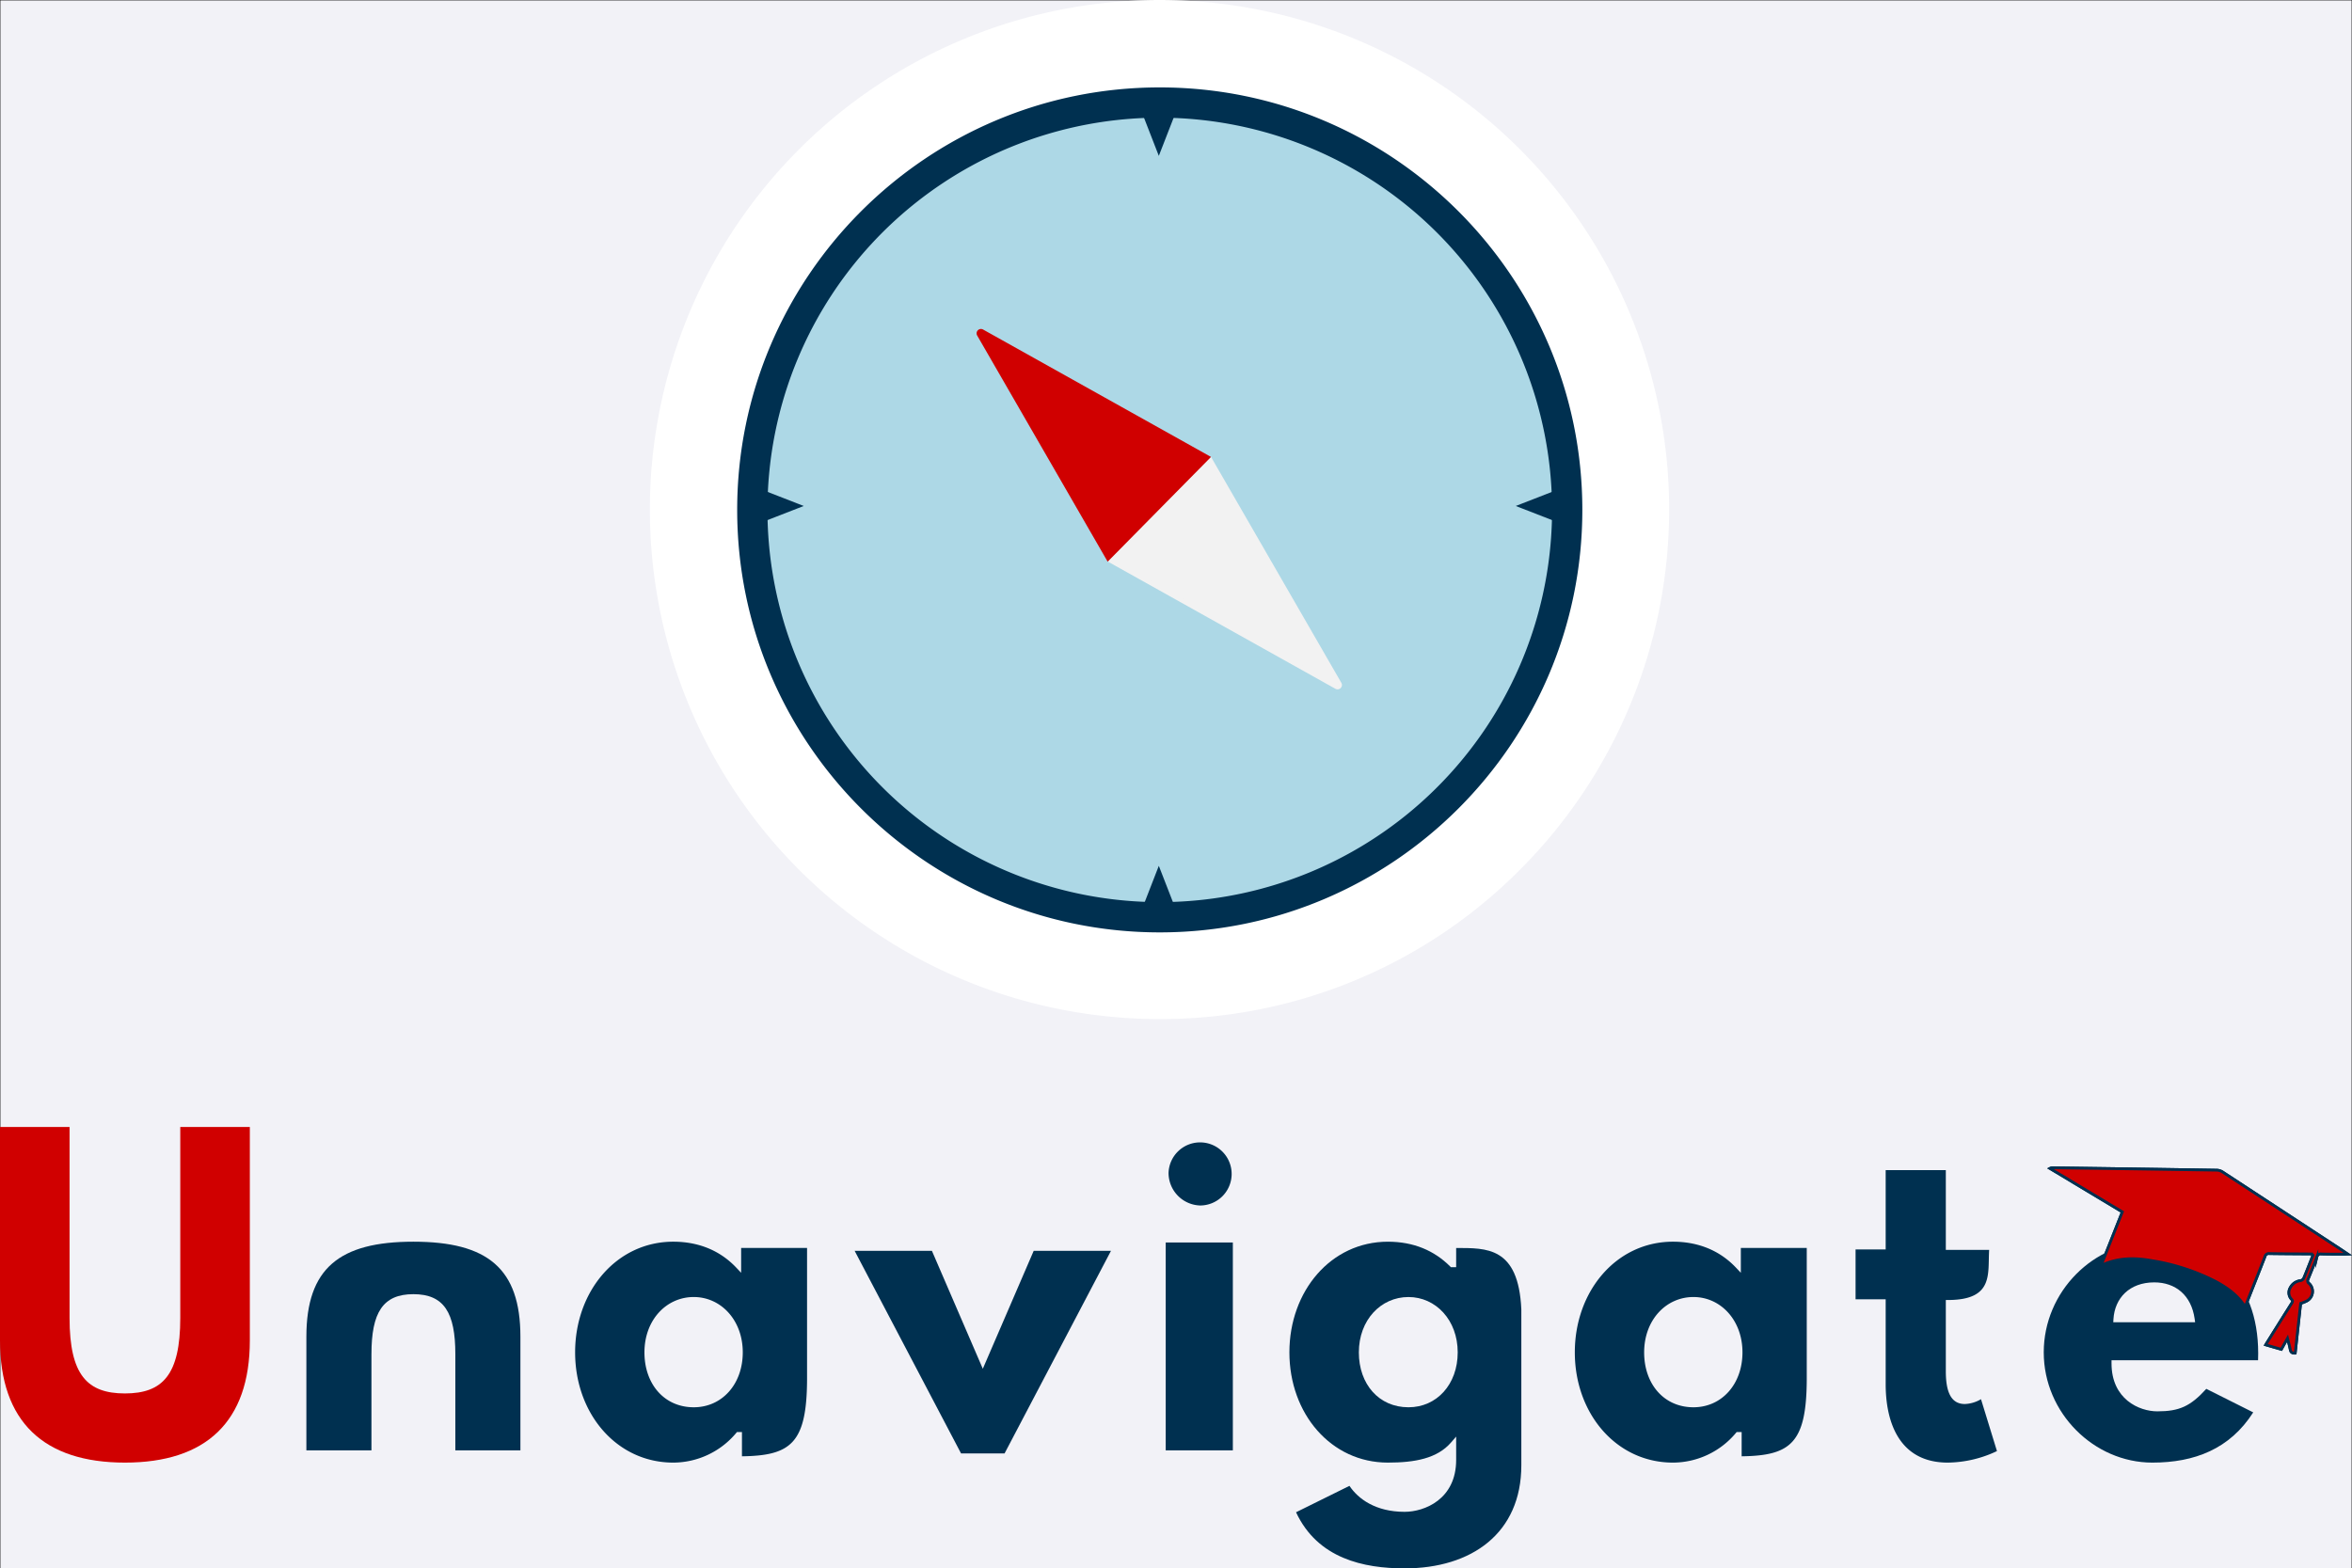 <svg id="Layer_1" data-name="Layer 1" xmlns="http://www.w3.org/2000/svg" width="753.58" height="502.606" viewBox="0 0 753.58 502.606"><rect x="0" y="0" width="753.58" height="502.606" fill="#808080" stroke="none"/><defs><style>.cls-1{fill:#f2f2f7;stroke:#000;stroke-width:0.229px;}.cls-1,.cls-4{stroke-miterlimit:10;}.cls-2,.cls-4{fill:#d00000;}.cls-3{fill:#003050;}.cls-4{stroke:#003050;stroke-width:0.878px;}.cls-5{fill:#fff;}.cls-6{fill:#add8e6;}.cls-7{fill:#f2f2f2;}</style></defs><rect class="cls-1" width="753.58" height="502.606"/><path class="cls-2" d="M80.048,361.153v68.381c0,26.088-14.051,39.176-40.025,39.176S0,455.622,0,429.534V361.153H22.287v61.209c0,18.256,5.663,24.184,17.736,24.184S57.76,440.618,57.76,422.362V361.153Z"/><path class="cls-3" d="M119.011,464.798H98.164V428.36c0-21.871,10.551-30.441,34.287-30.441s34.288,8.57,34.288,30.441v36.438H145.892v-30.832c0-13.346-3.649-19.23-13.44-19.23s-13.44,5.885-13.44,19.23Z"/><path class="cls-3" d="M184.269,433.382c0-19.645,13.31-35.463,31.444-35.463,8.34,0,15.148,2.99,20.168,8.295l1.579,1.666v-7.951h21.12v42.295c-.113,20.268-5.191,24.264-20.859,24.469v-7.77h-1.603l-.276.33a26.349,26.349,0,0,1-20.129,9.457C197.575,468.71,184.269,453.02,184.269,433.382Zm22.212.002c0,10.193,6.382,17.596,15.8,17.596,9.049,0,15.701-7.391,15.701-17.596,0-10.361-7.025-17.734-15.701-17.734C213.486,415.649,206.481,423.018,206.481,433.384Z"/><path class="cls-3" d="M298.589,400.852l16.303,37.787,16.303-37.787h24.76L321.86,465.776H307.923l-34.095-64.924Z"/><path class="cls-3" d="M373.492,464.798V398.178h21.512v66.619Zm.913-88.977a10.111,10.111,0,1,1,10.104,10.494A10.445,10.445,0,0,1,374.405,375.821Z"/><path class="cls-3" d="M415.25,484.622l17.115-8.461c2.756,4.133,8.336,8.324,17.664,8.324,6.379,0,16.523-4.025,16.523-16.623V460.37l-1.629,1.883c-4.438,5.129-11.574,6.457-20.257,6.457-18.237,0-31.544-15.69-31.544-35.328,0-19.645,13.312-35.463,31.544-35.463,8.273,0,14.88,2.857,19.94,7.906l.269.27h1.677v-6.16c9.615.045,19.968-.533,20.882,19.652v49.971c0,21.773-15.9,33.049-37.405,33.049C436.947,502.606,422.194,499.507,415.25,484.622Zm20.127-51.238c0,10.193,6.423,17.596,15.899,17.596,9.106,0,15.775-7.391,15.775-17.596,0-10.361-7.044-17.734-15.775-17.734C442.426,415.649,435.377,423.018,435.377,433.384Zm52.058-13.41.001.024-.001-.047Z"/><path class="cls-3" d="M504.573,433.382c0-19.645,13.31-35.463,31.444-35.463,8.34,0,15.148,2.99,20.169,8.295l1.578,1.666v-7.951h21.12v42.295c-.113,20.268-5.191,24.264-20.859,24.469v-7.77h-1.603l-.276.33a26.349,26.349,0,0,1-20.129,9.457C517.879,468.71,504.573,453.02,504.573,433.382Zm22.212.002c0,10.193,6.382,17.596,15.8,17.596,9.049,0,15.701-7.391,15.701-17.596,0-10.361-7.025-17.734-15.701-17.734C533.79,415.649,526.785,423.018,526.785,433.384Z"/><path class="cls-3" d="M604.171,400.405V374.973H623.44v25.568h13.884c-.484,7.549,1.589,15.99-13.015,16.062l-.869.006v22.818c0,6.441,1.562,10.508,6.089,10.508a10.926,10.926,0,0,0,5.181-1.545l5.116,16.629a37.529,37.529,0,0,1-15.757,3.69c-15.701,0-19.897-13.178-19.897-25.098V416.382h-9.648V400.405Z"/><path class="cls-3" d="M723.483,435.919H676.532v1.016c0,11.435,8.831,15.348,14.682,15.348,7.033,0,10.591-1.607,15.688-7.209l15.031,7.541c-7.481,11.709-18.762,16.096-32.33,16.096-18.722,0-34.787-15.943-34.787-35.328,0-19.523,16.067-35.463,34.787-35.463,18.947,0,33.919,12.004,33.919,35.77C723.522,434.292,723.509,435.415,723.483,435.919ZM677.09,423.731h26.227l-.158-1.121c-1.056-7.502-6.091-11.654-12.937-11.654-7.982,0-12.666,5.096-13.069,11.736Z"/><path class="cls-4" d="M738.955,416.977a3.467,3.467,0,0,0,.872-5.669,1.022,1.022,0,0,1-.32-1.393c.975-2.372,1.933-4.751,2.822-7.147a1.237,1.237,0,0,1,1.45-.916c2.356.065,4.72.054,7.081.068.347.002.696-.02,1.345-.039-.872-.588-1.505-1.025-2.15-1.448q-18.943-12.422-37.901-24.823a3.654,3.654,0,0,0-1.835-.608q-26.293-.419-52.593-.768a1.79,1.79,0,0,0-.916.203l23.182,13.928-6.7,16.92c.124.054.197.115.235.098,5.309-2.42,10.674-2.347,16.006-1.375a68.045,68.045,0,0,1,20.465,6.7c3.684,2.001,7.013,4.386,9.337,8.081l.483-1.22c1.965-4.962,3.947-9.919,5.876-14.892a1.252,1.252,0,0,1,1.419-.951c4.355.068,8.715.081,13.073.115.283.002.564.023.918.038a4.467,4.467,0,0,1-.143.651c-.937,2.384-1.859,4.772-2.853,7.138a1.546,1.546,0,0,1-.98.735,4.207,4.207,0,0,0-3.328,2.265,3.084,3.084,0,0,0,.436,3.737c.421.449.321.772.02,1.25q-4.023,6.378-8.009,12.775c-.094.15-.177.307-.308.536l5,1.445,1.979-3.544c.338,1.358.668,2.466.877,3.603.155.842.596,1.225,1.587,1.164.582-5.337,1.163-10.668,1.738-15.939A14.034,14.034,0,0,0,738.955,416.977Z"/><path class="cls-4" d="M737.125,417.697a14.034,14.034,0,0,0,1.83-.72,3.467,3.467,0,0,0,.872-5.669,1.022,1.022,0,0,1-.32-1.393c.975-2.372,1.933-4.751,2.822-7.147a1.237,1.237,0,0,1,1.45-.916c2.356.065,4.72.054,7.081.068.347.002.696-.02,1.345-.039-.872-.588-1.505-1.025-2.15-1.448q-18.943-12.422-37.901-24.823a3.654,3.654,0,0,0-1.835-.608q-26.293-.419-52.593-.768a1.79,1.79,0,0,0-.916.203l23.182,13.928-6.7,16.92c.124.054.197.115.235.098,5.309-2.42,10.674-2.347,16.006-1.375a68.045,68.045,0,0,1,20.465,6.7c3.684,2.001,7.013,4.386,9.337,8.081l.483-1.22c1.965-4.962,3.947-9.919,5.876-14.892a1.252,1.252,0,0,1,1.419-.951c4.355.068,8.715.081,13.073.115.283.002.564.023.918.038a4.467,4.467,0,0,1-.143.651c-.937,2.384-1.859,4.772-2.853,7.138a1.546,1.546,0,0,1-.98.735,4.207,4.207,0,0,0-3.328,2.265,3.084,3.084,0,0,0,.436,3.737c.421.449.321.772.02,1.25q-4.023,6.378-8.009,12.775c-.094.15-.177.307-.308.536l5,1.445,1.979-3.544c.338,1.358.668,2.466.877,3.603.155.842.596,1.225,1.587,1.164C735.969,428.299,736.55,422.968,737.125,417.697Z"/><circle class="cls-5" cx="371.587" cy="163.404" r="147.766"/><path class="cls-5" d="M371.507,326.573A163.286,163.286,0,0,1,256.046,47.825,163.286,163.286,0,0,1,486.968,278.747,162.217,162.217,0,0,1,371.507,326.573Zm0-295.532c-72.92,0-132.246,59.325-132.246,132.246s59.325,132.246,132.246,132.246,132.246-59.325,132.246-132.246S444.428,31.041,371.507,31.041Z"/><circle class="cls-6" cx="371.507" cy="163.286" r="133.866"/><path class="cls-3" d="M371.587,298.796c-74.655,0-135.392-60.737-135.392-135.392S296.932,28.012,371.587,28.012,506.979,88.749,506.979,163.404,446.243,298.796,371.587,298.796Zm0-261.083A125.692,125.692,0,1,0,497.279,163.404,125.834,125.834,0,0,0,371.587,37.713Z"/><polygon class="cls-3" points="371.285 282.816 374.792 291.831 367.778 291.831 371.285 282.816"/><path class="cls-3" d="M377.628,293.771H364.942l6.343-16.306Zm-7.013-3.88h1.341l-.67-1.723Z"/><polygon class="cls-3" points="371.285 44.597 374.792 35.582 367.778 35.582 371.285 44.597"/><path class="cls-3" d="M371.285,49.949l-6.343-16.307h12.685Zm-.67-12.427.67,1.723.67-1.723Z"/><polygon class="cls-3" points="490.999 162.146 500.014 158.639 500.014 165.652 490.999 162.146"/><path class="cls-3" d="M501.954,168.489l-16.305-6.343,16.305-6.343Zm-5.604-6.343,1.723.67v-1.341Z"/><polygon class="cls-3" points="252.176 162.146 243.161 158.639 243.161 165.652 252.176 162.146"/><path class="cls-3" d="M241.221,168.489V155.803l16.306,6.343Zm3.88-7.014v1.341l1.723-.67Z"/><path class="cls-7" d="M429.205,219.135l-41.38-71.737L355.899,179.756l72.286,40.412A.753.753,0,0,0,429.205,219.135Z"/><path class="cls-7" d="M429.916,219.843a1.403,1.403,0,0,1-.367.651,1.387,1.387,0,0,1-1.68.239L354.843,179.906l33.119-33.567,41.804,72.472A1.392,1.392,0,0,1,429.916,219.843Zm-.711-.708.002-.006Zm-72.25-39.529,71.545,39.998a.094.094,0,0,0,.128-.018.092.092,0,0,0,.017-.128L387.69,148.456Z"/><path class="cls-2" d="M313.649,107.202l41.38,71.737,31.926-32.358-72.286-40.412A.753.753,0,0,0,313.649,107.202Z"/><path class="cls-2" d="M388.012,146.43l-33.119,33.567-41.804-72.472a1.4,1.4,0,0,1,1.895-1.921Zm-32.847,31.45,30.734-31.15-71.546-39.998a.093.093,0,0,0-.128.019.094.094,0,0,0-.016.128Z"/></svg>